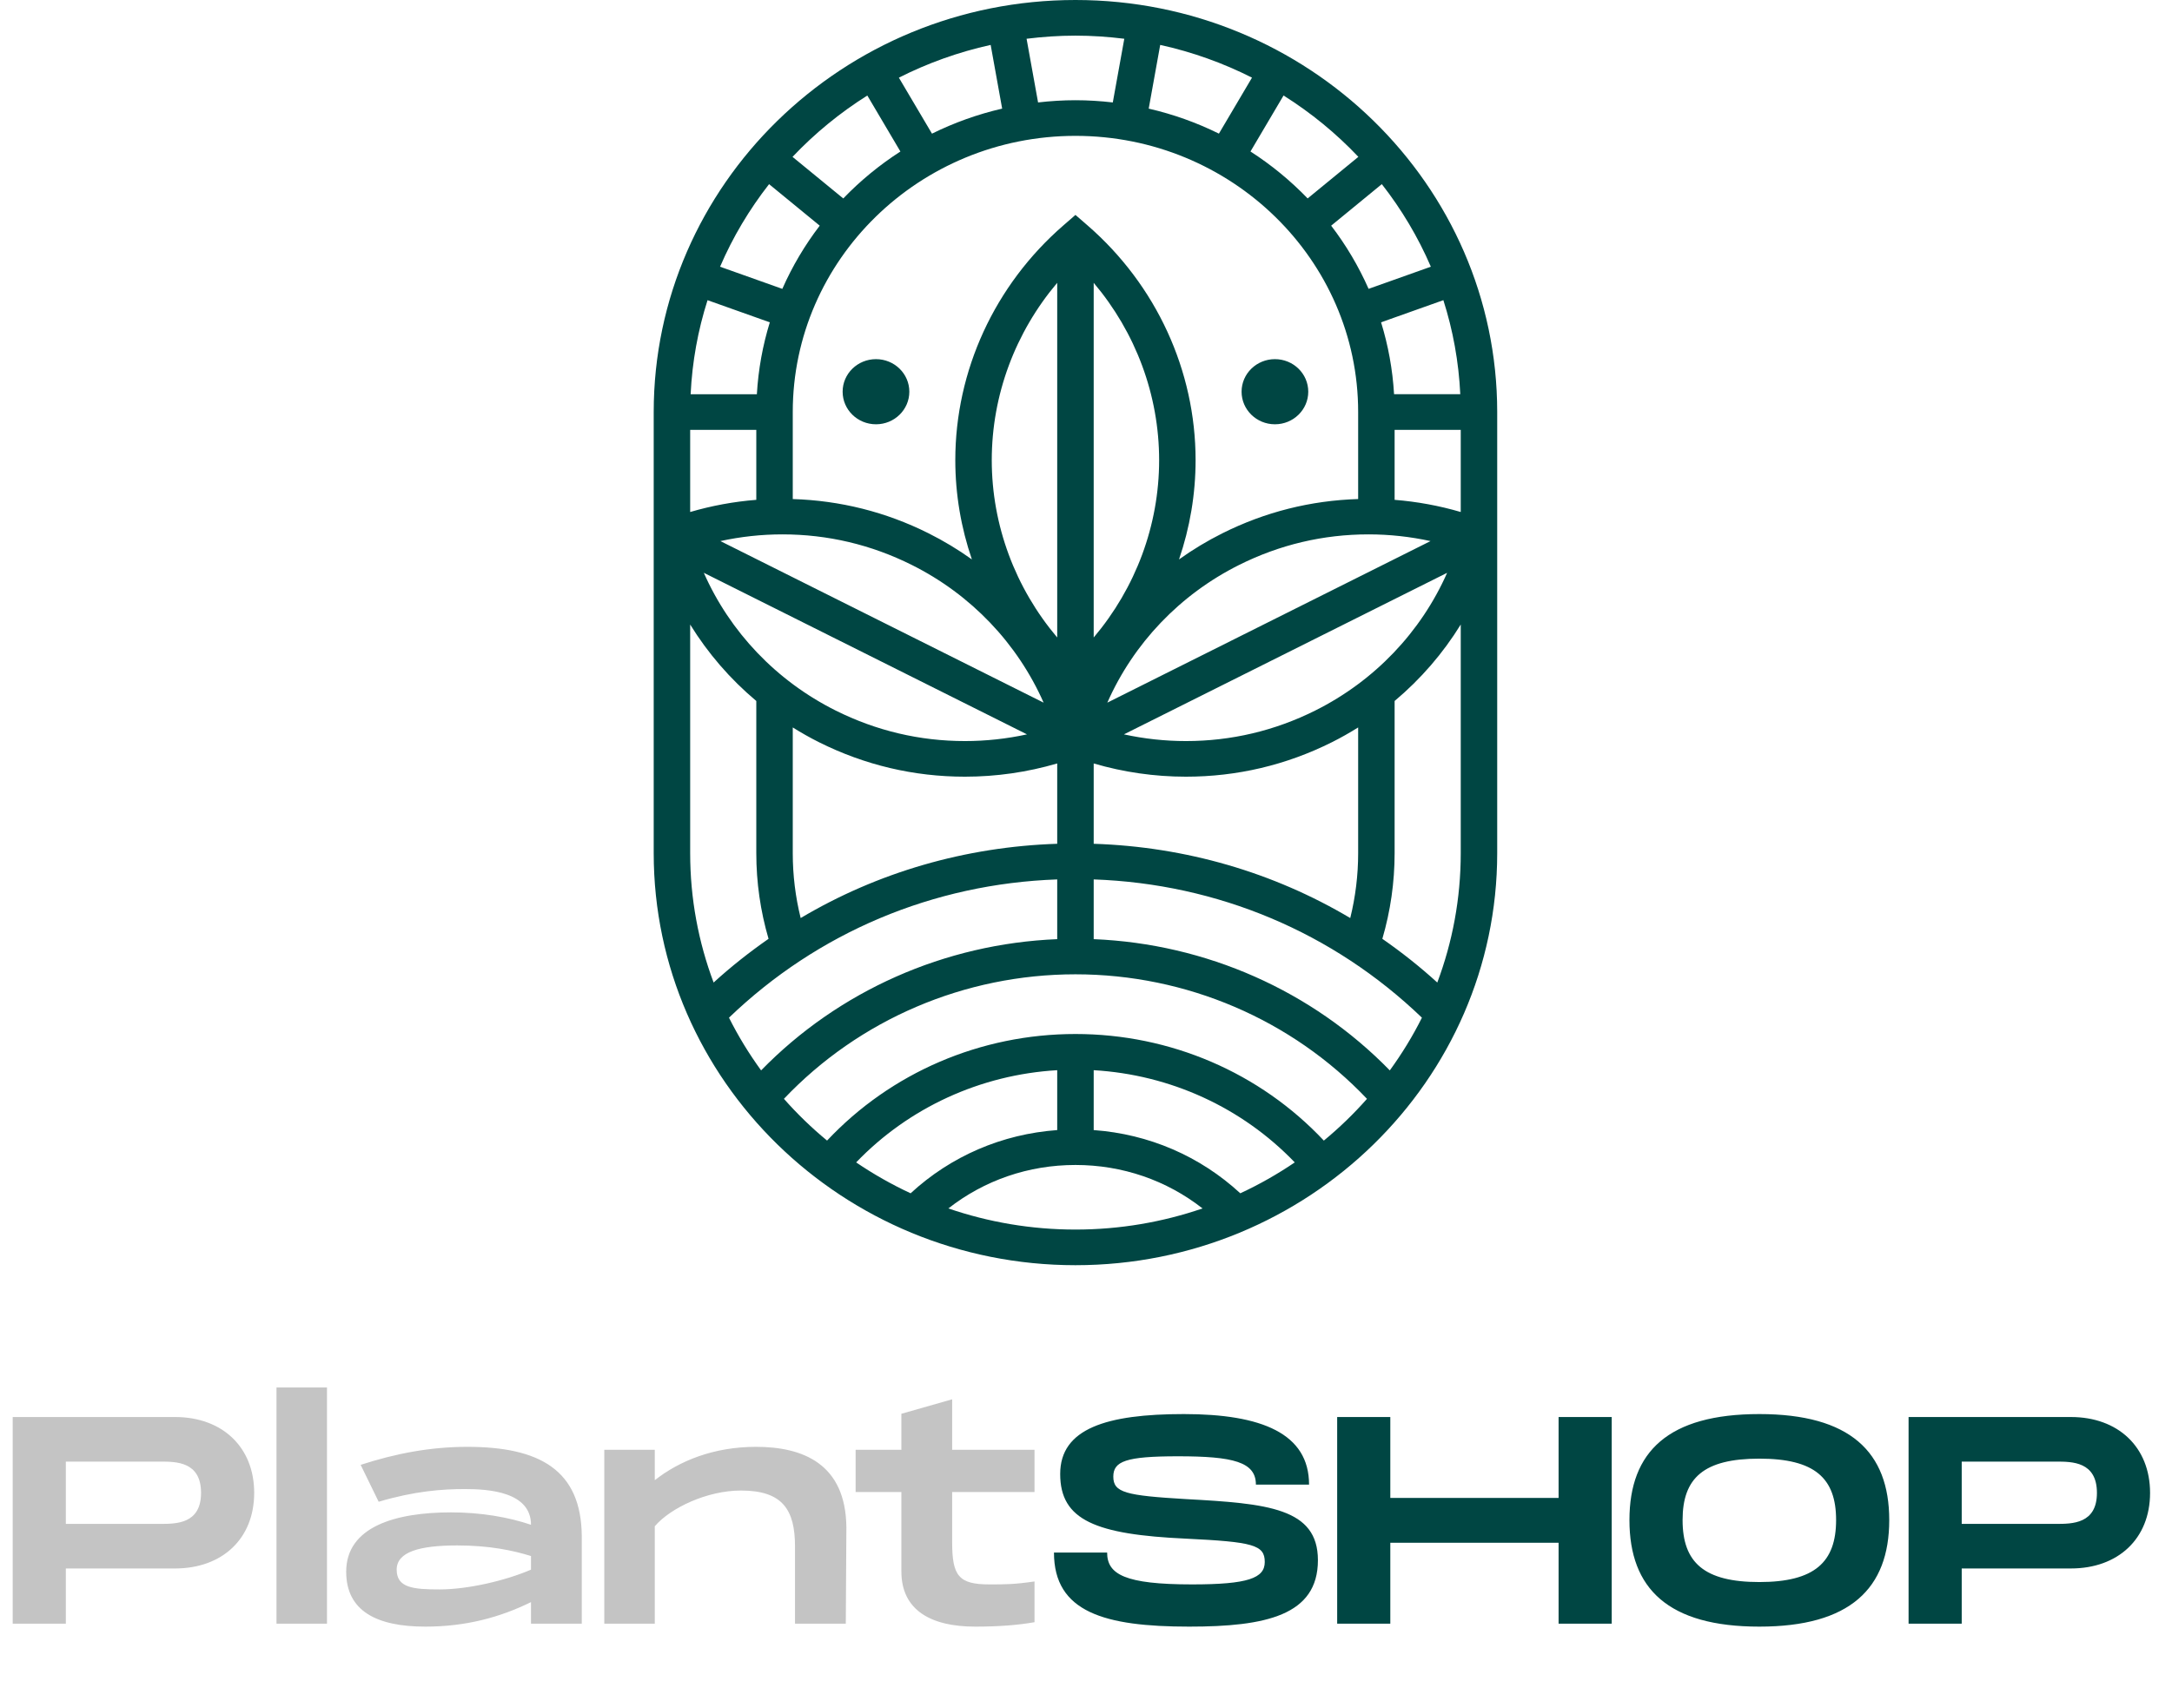 <svg width="103" height="81" viewBox="0 0 103 81" fill="none" xmlns="http://www.w3.org/2000/svg">
<g clip-path="url(#clip0_1_48)">
<path d="M8.302 67.2C10.528 67.2 12.054 68.614 12.054 70.798C12.054 72.982 10.528 74.382 8.302 74.382H3.122V77H0.602V67.2H8.302ZM7.602 72.268C8.358 72.268 9.534 72.268 9.534 70.798C9.534 69.314 8.358 69.314 7.602 69.314H3.122V72.268H7.602ZM13.112 65.8H15.506V77H13.112V65.8ZM22.157 68.614C25.601 68.614 27.561 69.72 27.589 72.842V77H25.181V75.978C23.725 76.692 22.115 77.14 20.169 77.14C17.859 77.14 16.417 76.398 16.417 74.536C16.417 72.394 18.769 71.722 21.387 71.722C22.801 71.722 24.103 71.946 25.181 72.31C25.181 70.742 23.165 70.616 22.045 70.616C20.967 70.616 19.651 70.714 17.957 71.218L17.103 69.468C18.783 68.922 20.435 68.614 22.157 68.614ZM25.181 74.438V73.794C24.341 73.528 23.207 73.29 21.681 73.29C19.889 73.29 18.811 73.598 18.811 74.438C18.811 75.306 19.609 75.376 20.855 75.376C22.157 75.376 23.949 74.97 25.181 74.438ZM35.853 68.614C38.051 68.614 40.109 69.398 40.137 72.436L40.109 77H37.701V73.346C37.701 71.596 37.113 70.686 35.139 70.686C33.529 70.686 31.793 71.512 31.051 72.38V77H28.657V68.754H31.051V70.196C32.227 69.272 33.851 68.614 35.853 68.614ZM49.059 70.756H45.153V73.136C45.153 74.732 45.461 75.138 46.917 75.138C47.673 75.138 48.093 75.138 49.059 74.998V76.93C48.261 77.07 47.351 77.14 46.245 77.14C44.117 77.14 42.745 76.342 42.745 74.522V70.756H40.575V68.754H42.745V67.046L45.153 66.36V68.754H49.059V70.756Z" fill="#C4C4C4"/>
<path d="M49.981 73.626H52.502C52.502 74.662 53.342 75.138 56.533 75.138C59.179 75.138 59.977 74.844 59.977 74.074C59.977 73.262 59.417 73.122 56.239 72.968C51.969 72.772 50.276 72.1 50.276 69.902C50.276 67.746 52.474 67.06 56.142 67.06C59.837 67.06 62.078 67.984 62.078 70.406H59.557C59.557 69.328 58.48 69.062 55.861 69.062C53.383 69.062 52.795 69.3 52.795 70.028C52.795 70.784 53.383 70.924 56.239 71.092C60.103 71.302 62.498 71.512 62.498 73.99C62.498 76.608 60.02 77.14 56.394 77.14C52.376 77.14 49.981 76.454 49.981 73.626ZM73.911 67.2H76.431V77H73.911V73.164H65.931V77H63.411V67.2H65.931V71.036H73.911V67.2ZM83.431 77.14C79.119 77.14 77.271 75.348 77.271 72.086C77.271 68.838 79.119 67.06 83.431 67.06C87.729 67.06 89.591 68.852 89.591 72.086C89.591 75.334 87.729 77.14 83.431 77.14ZM83.431 75.026C86.049 75.026 87.071 74.088 87.071 72.086C87.071 70.098 86.063 69.174 83.431 69.174C80.799 69.174 79.791 70.084 79.791 72.086C79.791 74.102 80.813 75.026 83.431 75.026ZM98.208 67.2C100.434 67.2 101.96 68.614 101.96 70.798C101.96 72.982 100.434 74.382 98.208 74.382H93.028V77H90.508V67.2H98.208ZM97.508 72.268C98.264 72.268 99.44 72.268 99.44 70.798C99.44 69.314 98.264 69.314 97.508 69.314H93.028V72.268H97.508Z" fill="#004643"/>
<path d="M68.159 46.595C67.332 45.841 66.46 45.153 65.553 44.522C65.939 43.205 66.135 41.842 66.135 40.46V33.243C67.373 32.205 68.431 30.98 69.271 29.617V40.46C69.271 42.615 68.878 44.681 68.159 46.595ZM62.779 54.091C59.75 50.868 55.504 49.036 51 49.036C46.496 49.036 42.251 50.868 39.221 54.09C38.486 53.484 37.803 52.821 37.175 52.11C40.744 48.351 45.739 46.205 51 46.205C56.26 46.205 61.255 48.351 64.825 52.111C64.197 52.822 63.513 53.484 62.779 54.091ZM44.973 57.308C46.679 55.972 48.775 55.247 51 55.247C53.225 55.247 55.321 55.972 57.026 57.308C55.138 57.955 53.111 58.31 51 58.31C48.889 58.31 46.862 57.955 44.973 57.308ZM50.135 53.592C47.522 53.782 45.097 54.824 43.183 56.59C42.279 56.17 41.416 55.678 40.6 55.125C43.099 52.525 46.495 50.966 50.135 50.752V53.592ZM51.865 50.752C55.506 50.966 58.902 52.525 61.4 55.125C60.584 55.679 59.722 56.17 58.817 56.59C56.903 54.824 54.479 53.782 51.865 53.592V50.752ZM32.729 29.617C33.569 30.98 34.628 32.205 35.865 33.243V40.46C35.865 41.843 36.061 43.206 36.446 44.522C35.54 45.153 34.667 45.841 33.841 46.595C33.122 44.681 32.729 42.615 32.729 40.46V29.617ZM41.13 4.53L42.699 7.185C41.708 7.822 40.799 8.57 39.989 9.411L37.583 7.439C38.633 6.33 39.825 5.352 41.13 4.53ZM53.316 1.838L52.771 4.858C52.19 4.791 51.599 4.753 51 4.753C50.4 4.753 49.809 4.791 49.227 4.858L48.682 1.838C49.442 1.744 50.214 1.69 51 1.69C51.785 1.69 52.557 1.744 53.316 1.838ZM64.416 7.438L62.011 9.41C61.2 8.57 60.291 7.821 59.3 7.184L60.868 4.529C62.174 5.351 63.366 6.328 64.416 7.438ZM62.375 33.694C60.45 34.656 58.385 35.144 56.238 35.144C55.244 35.144 54.261 35.036 53.298 34.826L68.625 27.165C67.388 29.967 65.187 32.288 62.375 33.694ZM64.031 43.537C60.384 41.371 56.226 40.157 51.865 40.015V36.206C53.285 36.621 54.75 36.833 56.238 36.833C58.662 36.833 60.992 36.284 63.163 35.198C63.591 34.984 64.004 34.748 64.406 34.498V40.46C64.406 41.503 64.279 42.534 64.031 43.537ZM48.702 34.826C47.738 35.036 46.755 35.144 45.761 35.144C43.614 35.144 41.55 34.656 39.625 33.694C36.814 32.289 34.612 29.967 33.376 27.164L48.702 34.826ZM35.865 20.386V23.704C34.802 23.788 33.753 23.981 32.729 24.281V20.386H35.865ZM36.506 15.286C36.17 16.376 35.96 17.517 35.892 18.697H32.751C32.825 17.151 33.099 15.656 33.553 14.236L36.506 15.286ZM37.099 13.699L34.147 12.649C34.751 11.243 35.536 9.929 36.471 8.733L38.873 10.702C38.168 11.624 37.571 12.629 37.099 13.699ZM64.901 13.698C64.428 12.628 63.832 11.623 63.126 10.702L65.528 8.732C66.463 9.928 67.248 11.242 67.853 12.648L64.901 13.698ZM66.109 18.695C66.04 17.516 65.829 16.375 65.493 15.285L68.447 14.235C68.9 15.654 69.175 17.149 69.249 18.695H66.109ZM66.135 23.704V20.385H69.271V24.281C68.247 23.981 67.198 23.789 66.135 23.704ZM58.76 26.792C60.685 25.83 62.749 25.342 64.896 25.342C65.891 25.342 66.874 25.45 67.838 25.66L52.511 33.322C53.747 30.519 55.948 28.197 58.76 26.792ZM50.135 30.232C48.145 27.88 47.031 24.908 47.031 21.822C47.031 18.736 48.145 15.764 50.135 13.412V30.232ZM51.865 30.232V13.413C53.855 15.764 54.968 18.736 54.968 21.822C54.968 24.908 53.855 27.88 51.865 30.232ZM37.103 25.342C39.25 25.342 41.315 25.83 43.24 26.792C46.051 28.197 48.253 30.519 49.49 33.322L34.162 25.66C35.125 25.45 36.109 25.342 37.103 25.342ZM54.474 5.151L55.019 2.13C56.551 2.467 58.011 2.993 59.372 3.682L57.803 6.337C56.757 5.82 55.642 5.42 54.474 5.151ZM51 6.443C58.392 6.443 64.406 12.318 64.406 19.54V23.666C62.159 23.736 59.997 24.276 57.973 25.288C57.248 25.65 56.559 26.066 55.911 26.53C56.426 25.026 56.697 23.438 56.697 21.822C56.697 17.575 54.83 13.518 51.575 10.691L51 10.192L50.426 10.691C47.17 13.518 45.302 17.575 45.302 21.822C45.302 23.438 45.574 25.026 46.089 26.53C45.441 26.066 44.752 25.65 44.028 25.288C42.004 24.276 39.841 23.736 37.594 23.667V19.54C37.594 12.318 43.608 6.443 51 6.443ZM44.196 6.338L42.626 3.683C43.987 2.994 45.447 2.468 46.979 2.13L47.524 5.151C46.357 5.42 45.242 5.821 44.196 6.338ZM37.594 40.46V34.498C37.996 34.749 38.41 34.984 38.837 35.198C41.008 36.283 43.338 36.833 45.761 36.833C47.249 36.833 48.715 36.621 50.135 36.205V40.015C45.773 40.157 41.615 41.371 37.969 43.537C37.721 42.535 37.594 41.504 37.594 40.46ZM36.093 50.762C35.52 49.972 35.008 49.138 34.57 48.262C38.779 44.217 44.255 41.911 50.135 41.705V44.538C44.804 44.757 39.777 46.984 36.093 50.762ZM51.865 44.538V41.705C57.745 41.911 63.221 44.217 67.43 48.262C66.992 49.139 66.48 49.973 65.907 50.762C62.223 46.984 57.196 44.757 51.865 44.538ZM51 0C39.972 0 31 8.765 31 19.54V40.46C31 51.235 39.972 60 51 60C62.028 60 71 51.235 71 40.46V19.54C71 8.765 62.028 0 51 0Z" fill="#004643"/>
<path d="M60.459 20.121C61.333 20.121 62.04 19.429 62.04 18.576C62.04 17.723 61.333 17.032 60.459 17.032C59.587 17.032 58.878 17.723 58.878 18.576C58.878 19.429 59.587 20.121 60.459 20.121Z" fill="#004643"/>
<path d="M39.959 18.576C39.959 19.429 40.667 20.121 41.541 20.121C42.414 20.121 43.122 19.429 43.122 18.576C43.122 17.723 42.414 17.032 41.541 17.032C40.667 17.032 39.959 17.723 39.959 18.576Z" fill="#004643"/>
</g>
<defs>
<clipPath id="clip0_1_48">
<rect width="103" height="81" fill="white"/>
</clipPath>
</defs>
</svg>
